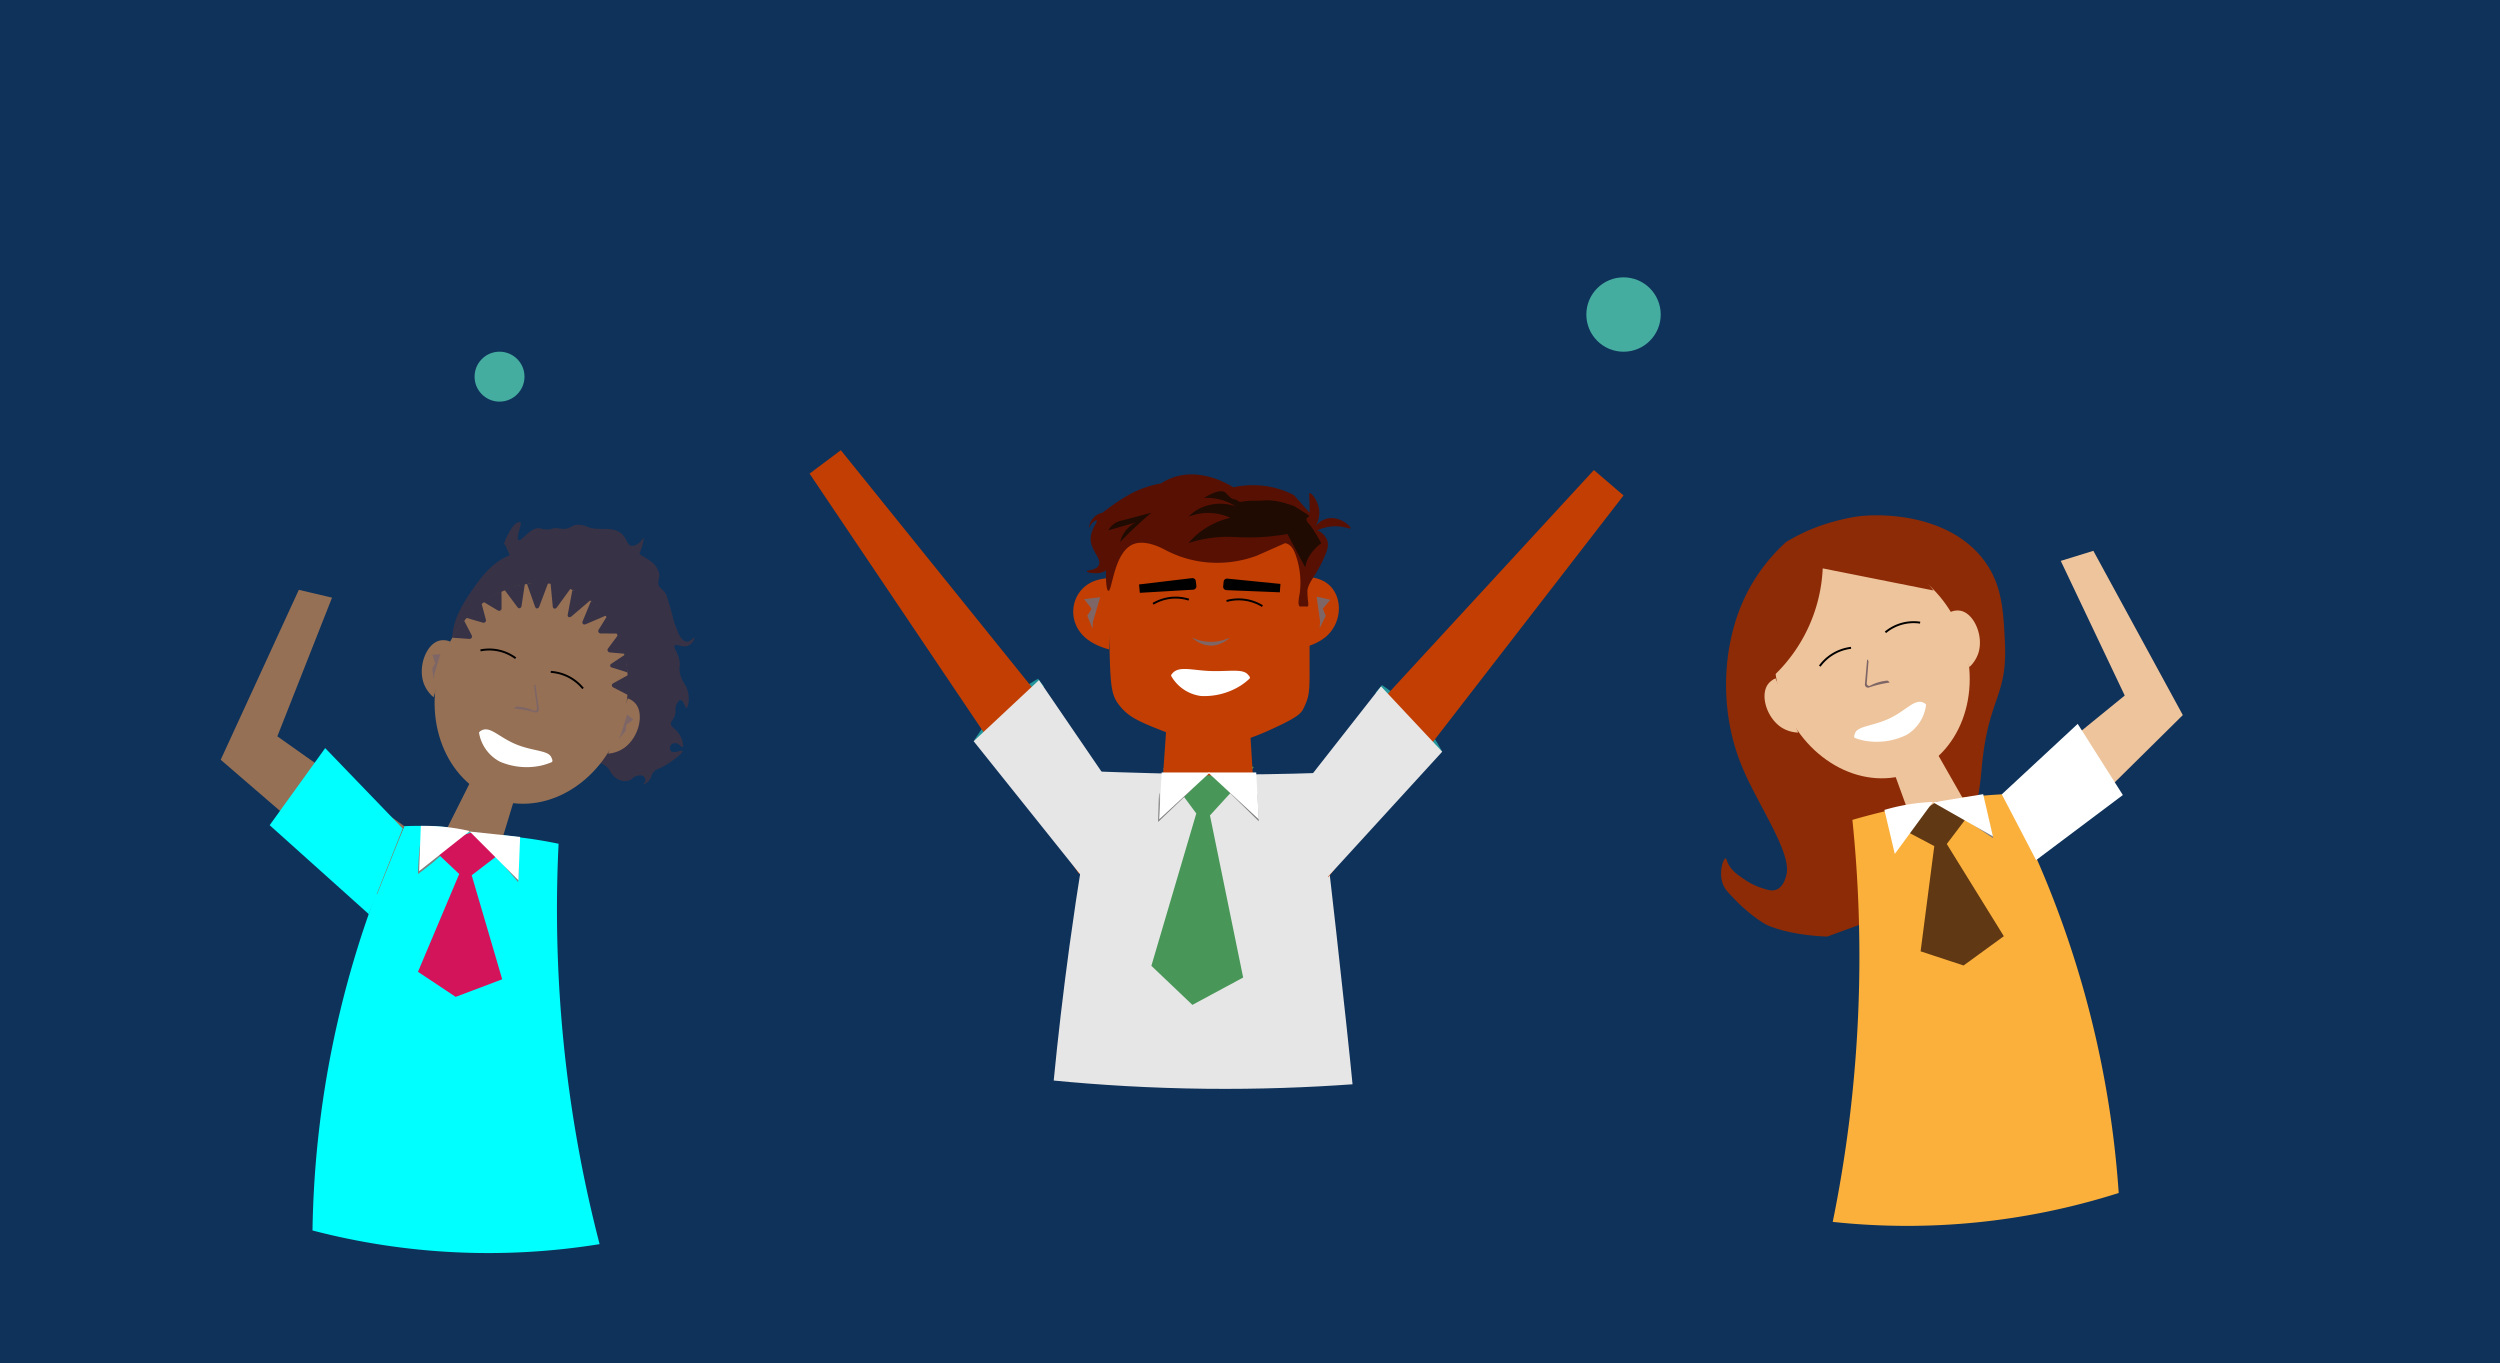 <svg xmlns="http://www.w3.org/2000/svg" viewBox="0 0 1280 698"><defs><style>.cls-1{fill:#0f325a;}.cls-2{fill:#8d2b06;}.cls-3{fill:#fbb03b;}.cls-4{fill:#eec49c;}.cls-5{fill:#fff;}.cls-6{fill:none;}.cls-18,.cls-6{stroke:#000;stroke-miterlimit:10;}.cls-7{fill:aqua;}.cls-8{fill:#957055;}.cls-9{fill:lime;}.cls-10{fill:gray;}.cls-11{fill:#d4145a;}.cls-12{fill:#373246;}.cls-13{fill:#7f6666;}.cls-14{fill:#603813;}.cls-15{fill:#e6e6e6;}.cls-16{fill:#499758;}.cls-17{fill:#c33e03;}.cls-19{fill:#581003;}.cls-20{fill:#1f0b02;}.cls-21{fill:#21959a;}.cls-22{fill:#2effd8;}.cls-23{fill:#69ffcf;opacity:0.6;}</style></defs><title>Students</title><g id="Background"><rect class="cls-1" width="1280" height="698"/></g><g id="Girl_Right" data-name="Girl Right"><path class="cls-2" d="M950,265a108.9,108.9,0,0,0-22,6,97.44,97.44,0,0,0-14,7,91.7,91.7,0,0,0-20,26c-12.73,24.95-14.68,59-3,88,8,20,26.29,45.25,23.1,56.68-.43,1.57-1.66,6-5.1,7.32-2.29.9-4.68.1-8-1a33.86,33.86,0,0,1-8-4c-3.79-2.53-7.21-4.81-9-9-.54-1.26-.63-2-1-2-1.2,0-3.93,7.78-1,14a12.48,12.48,0,0,0,2,3c11,12.48,20,17,20,17s10.32,5.18,30.51,6a2.53,2.53,0,0,0,1-.15l61.4-22.41a2.53,2.53,0,0,0,1.52-1.56C1005.52,434,1012,418.3,1014,395c3.31-38.21,13.44-36.82,12-66-.79-16.08-1.45-29.55-11-42C997.32,263.94,963.47,263.1,950,265Z" transform="translate(0.5 -0.5)"/><path class="cls-3" d="M937.86,626.11c3.26-16,6.09-32.83,8.32-50.52a684.89,684.89,0,0,0,1.75-155.31,342.16,342.16,0,0,1,78.41-13.19,512.93,512.93,0,0,1,57.94,204.21,356.66,356.66,0,0,1-146.42,14.81Z" transform="translate(0.5 -0.5)"/><polygon class="cls-4" points="969.07 393.65 977.28 416.24 997.73 424.17 1006.79 411.96 990.56 383.49 969.07 393.65"/><ellipse class="cls-4" cx="958" cy="342.5" rx="48.97" ry="57.37" transform="translate(-58.88 340.71) rotate(-19.6)"/><path class="cls-5" d="M949.23,376.09c1.21-4,9.18-3.65,18-7.91,8.23-4,12.27-9.62,16.63-8.11,1.23.42,1.79,1.11,1.77,1.28a20.6,20.6,0,0,1-9.94,15.4,34.91,34.91,0,0,1-20.86,3.11,30.87,30.87,0,0,1-5.48-1.47C948.34,378,949.13,376.42,949.23,376.09Z" transform="translate(0.5 -0.5)"/><path class="cls-6" d="M982.61,319.3a22.61,22.61,0,0,0-17.76,4.95" transform="translate(0.5 -0.5)"/><path class="cls-6" d="M947.24,332.19a23.42,23.42,0,0,0-9.82,3.53,23.12,23.12,0,0,0-6.2,5.84" transform="translate(0.5 -0.5)"/><path class="cls-4" d="M997.85,314a8.75,8.75,0,0,1,5.46-.79c6.92,1.38,11.86,12.82,9.16,21.54a17.06,17.06,0,0,1-4.62,7.26" transform="translate(0.5 -0.5)"/><g id="Girl_Left" data-name="Girl Left"><g id="Body"><path class="cls-7" d="M306.5,637.5c-4.1-15.78-7.83-32.46-11-50a684.66,684.66,0,0,1-10-155c-6.91-1.43-12.58-2.3-16.54-2.83-4.39-.59-6.87-.91-10.8-1.42-11.56-1.48-16.79-2.55-22.32-3.34a163.23,163.23,0,0,0-29.34-1.41,512.75,512.75,0,0,0-47,207,356.72,356.72,0,0,0,147,7Z" transform="translate(0.5 -0.5)"/><polyline class="cls-8" points="193 458 113 389 153 302 170 306 142 377 207 423"/><path class="cls-7" d="M205.67,424.69q-8.67,21.93-17.35,43.85L137.57,423,166,383.53Z" transform="translate(0.5 -0.5)"/><path class="cls-9" d="M221.61,423.34l7,.9" transform="translate(0.5 -0.5)"/></g><g id="Neck"><path class="cls-8" d="M263.5,407.5l-7,23-14.63-4.06-15.07,1.35,14.7-29.29Z" transform="translate(0.5 -0.5)"/></g><path class="cls-10" d="M232.85,430.91c.25.28-4.61,4.9-7.41,7.45A138,138,0,0,1,213.51,448c.06-2.76.23-6.75.69-11.6a25.72,25.72,0,0,1,.55-4.26c.13,0,.22,2.28-.06,12.89C229.34,433,232.67,430.69,232.85,430.91Z" transform="translate(0.5 -0.5)"/><path class="cls-11" d="M241.87,426.44,219,433.23,234.61,448l-21.1,50.06,19.27,12.84,23.85-9L241,448.63l20.59-15.78Z" transform="translate(0.5 -0.5)"/><path class="cls-5" d="M214.1,446.49q.43-11.57.86-23.13a101,101,0,0,1,11.58.44A102.66,102.66,0,0,1,240,426" transform="translate(0.5 -0.5)"/><path class="cls-10" d="M249.38,433.77q-.28.27,15.43,18.44c.38-10,.49-15,.33-15s-.49,4-1.06,11.95Q249.65,433.53,249.38,433.77Z" transform="translate(0.5 -0.5)"/><path class="cls-5" d="M264.93,451.19,265.8,429,240,426.24" transform="translate(0.5 -0.5)"/><g id="Hair_Bun" data-name="Hair Bun"><path class="cls-12" d="M326,339c-1.73,8.61-2.6,12.92-5,17-7.7,13.1-25.78,18.56-39.5,18-26-1.07-51.17-24.4-50.5-46.5.32-10.49,6.4-19.3,10-24.5,4.67-6.76,11.14-16.12,22-19,2.77-.73,7.91-1.6,36,10,24.22,10,26.65,13.22,28,16C330.42,317,328.82,325,326,339Z" transform="translate(0.5 -0.5)"/><path class="cls-12" d="M258,279c-2.46,3.81,3.94-13,8-11,.95.47-2.56,8.07-1,9s6.28-7,11-6a10.84,10.84,0,0,0,5.94.28,7.13,7.13,0,0,1,.78-.26c2.67-.62,4,.86,7.3,0,2.26-.59,2.43-1.47,4.56-1.78a11,11,0,0,1,5.47.89c5.93,2.62,13-.79,17.95,3.87,2.56,2.4,2.64,5.81,5,6a5.39,5.39,0,0,0,3-1c2.06-1.29,2.66-3.15,3-3s-.38,3.14-1,5c-.69,2.05-1,2.39-1,2.75a1.86,1.86,0,0,0,0,.25c.13.88,5.6,3,8,6,1.29,1.62,2.41,4.39,2,6a11.13,11.13,0,0,0-.38,3.57.49.49,0,0,0,0,.14c.05.44.38,1.39,2.65,3.34.94.8,1.38,1.65,2.73,6.22,2.21,7.47,2.25,8.63,2.68,9.94.13.37.25.63.31.79,1.32,3.2,1.44,3.93,2,5s2,3.79,4,4,3.69-2.28,4-2-.72,2.94-3,4c-3.05,1.42-6.08-1.12-7,0s1.74,3.44,2.47,8.26c.36,2.42-.22,2.32,0,4.71.56,5.57,3.76,6.65,4.51,12,.51,3.63-.27,6.92-1,7s-1.44-4-3-4c-.94,0-1.7,1.43-2,2-1.17,2.24-.18,3.42-1,6s-2.06,2.49-2,4c.07,1.87,2,2.22,4,5,2.19,3.07,2.65,6.64,2,7s-1.83-2.11-4-2a2.78,2.78,0,0,0-2,1,2.6,2.6,0,0,0,0,3c1.42,1.61,5.66-.68,6,0,.47.93-6.71,6.81-12,9a6.7,6.7,0,0,0-3,2c-1.13,1.42-.76,2.44-2,4s-2.85,2.17-3,2,.92-.82,1-2a2.62,2.62,0,0,0-1-2c-.74-.6-2.36-.64-4,0s-1.53,1.37-3,2a7.19,7.19,0,0,1-5,0,9,9,0,0,1-4-3c-1.16-1.36-1.1-1.91-2-3a9.44,9.44,0,0,0-5-3" transform="translate(0.5 -0.5)"/></g><g id="Head"><ellipse class="cls-8" cx="271.5" cy="355.5" rx="57.12" ry="48.76" transform="translate(-146.04 514.16) rotate(-73.47)"/><path class="cls-5" d="M281.85,388.44c-1.42-3.91-9.36-3.16-18.35-6.94-8.43-3.55-12.77-9-17.05-7.22-1.19.49-1.72,1.21-1.69,1.37A20.54,20.54,0,0,0,255.5,390.5a34.93,34.93,0,0,0,21,2,32.62,32.62,0,0,0,5.4-1.75C282.85,390.34,282,388.76,281.85,388.44Z" transform="translate(0.5 -0.5)"/><path class="cls-6" d="M245.5,333.5a22.7,22.7,0,0,1,18,4" transform="translate(0.5 -0.5)"/><path class="cls-6" d="M281.5,344.5A23.24,23.24,0,0,1,298,353" transform="translate(0.5 -0.5)"/></g><g id="Ears"><path class="cls-8" d="M230,329a8.82,8.82,0,0,0-5.5-.5c-6.84,1.75-11.16,13.44-8,22a17,17,0,0,0,5,7" transform="translate(0.5 -0.5)"/><path class="cls-13" d="M220.88,335.77l4.11-.4-3.06,10.16-.44,3q-.33-2.83-.67-5.66l1.44-2.82Z" transform="translate(0.5 -0.5)"/><path class="cls-8" d="M320.94,358.05a9.45,9.45,0,0,1,4.1,2.87c4.44,5.64,1.3,17.47-6.09,22.61a17,17,0,0,1-8.12,2.85" transform="translate(0.5 -0.5)"/><path class="cls-13" d="M323.75,368.86l-3.19-2.61-3.13,10.13-1.28,2.71,3.7-4.33.38-3.14Z" transform="translate(0.5 -0.5)"/></g><g id="Nose"><path class="cls-13" d="M273.6,350.81l1.82,12.67a1.61,1.61,0,0,1-1.89,1.81A52.83,52.83,0,0,0,268,364c-1.91-.34-3.69-.55-5.31-.68" transform="translate(0.5 -0.5)"/><path class="cls-8" d="M272.67,349.87l1.76,13.18a1.25,1.25,0,0,1-1.48,1.39A22.61,22.61,0,0,0,269,363a23.79,23.79,0,0,0-7.37-.74" transform="translate(0.5 -0.5)"/></g><g id="Hair"><path class="cls-12" d="M231,327l8.84.62a1.25,1.25,0,0,0,1.19-1.83L237,318l-5,7" transform="translate(0.5 -0.5)"/><path class="cls-12" d="M238.22,316.82l8.51,2.48a1.24,1.24,0,0,0,1.55-1.52L246,309.3l-6.37,5.78" transform="translate(0.5 -0.5)"/><path class="cls-12" d="M246.81,308.51l7.6,4.55A1.24,1.24,0,0,0,256.3,312c0-2.92,0-5.85-.07-8.77l-7.62,4" transform="translate(0.5 -0.5)"/><path class="cls-12" d="M257.84,302.53l6.6,8.84c.73,1,1.9.61,2.09-.66l1.71-11.36-8.35,2.16" transform="translate(0.5 -0.5)"/><path class="cls-12" d="M269.36,299.55l4.1,11.59c.45,1.28,1.68,1.18,2.19-.18q2.3-6.09,4.58-12.19l-8.63.19" transform="translate(0.5 -0.5)"/><path class="cls-12" d="M281.38,299.11,282.51,311c.13,1.31,1.34,1.54,2.16.41l7.4-10.19-8.38-2.07" transform="translate(0.5 -0.5)"/><path class="cls-12" d="M292.58,302.59l-2.39,12.52c-.27,1.37.86,1.88,2,.9l10.3-8.81-7.64-4" transform="translate(0.5 -0.5)"/><path class="cls-12" d="M302.08,308.25l-4.28,10.39c-.48,1.14.45,1.95,1.65,1.43l10.79-4.63-6.21-6" transform="translate(0.5 -0.5)"/><path class="cls-12" d="M310.66,315.38,306,322.92a1.25,1.25,0,0,0,1.06,1.91l8.77.05L312,317.2" transform="translate(0.5 -0.5)"/><path class="cls-12" d="M316.09,325.42l-5.28,7.1a1.25,1.25,0,0,0,.88,2l8.74.81-3.19-8" transform="translate(0.5 -0.5)"/><path class="cls-12" d="M319.38,335.75l-7,4.67a1,1,0,0,0,.32,1.82l8.2,2.58-.93-7.25" transform="translate(0.5 -0.5)"/><path class="cls-12" d="M321,346.17l-7.61,4.2a1.16,1.16,0,0,0,.05,2.07l7.75,4,.12-8.14" transform="translate(0.5 -0.5)"/></g><path class="cls-5" d="M244,439" transform="translate(0.5 -0.5)"/><path class="cls-5" d="M244.42,422.55" transform="translate(0.5 -0.5)"/><path class="cls-14" d="M991.07,411l-20.22,12.63,19,10.08-7,53.87,22,7.25,20.61-15-29.21-47.2,15.66-20.7Z" transform="translate(0.5 -0.5)"/><path class="cls-5" d="M969.64,437.72q-2.67-11.27-5.33-22.53a101.25,101.25,0,0,1,24.83-4.09" transform="translate(0.5 -0.5)"/><path class="cls-10" d="M1000.26,416.08q-.21.32,19.78,13.66-3.45-14.62-3.68-14.58t2.16,11.81Q1000.46,415.77,1000.26,416.08Z" transform="translate(0.5 -0.5)"/><path class="cls-5" d="M1019.88,428.73q-2.52-10.8-5-21.61l-25.64,4.19" transform="translate(0.5 -0.5)"/></g><path class="cls-4" d="M908.58,347.82a9.44,9.44,0,0,0-3.94,3.09c-4.13,5.86-.37,17.51,7.29,22.25a17,17,0,0,0,8.25,2.42" transform="translate(0.5 -0.5)"/><path class="cls-13" d="M955.47,338.08l-1.14,12.74a1.62,1.62,0,0,0,2,1.72,52.28,52.28,0,0,1,5.45-1.59c1.89-.44,3.66-.75,5.27-1" transform="translate(0.5 -0.5)"/><path class="cls-4" d="M956.34,337.08l-1.05,13.26a1.25,1.25,0,0,0,1.55,1.31A23.19,23.19,0,0,1,968,348.88" transform="translate(0.5 -0.5)"/><polyline class="cls-4" points="1042.46 440.38 1117.6 366.12 1071.8 282.02 1055.11 287.17 1087.86 356.11 1026.12 406.4"/><path class="cls-5" d="M1024.42,407.2Q1033.2,424,1042,440.88l44.4-33.33q-11.56-18.21-23.11-36.43Z" transform="translate(0.5 -0.5)"/><path class="cls-12" d="M939,288" transform="translate(0.5 -0.5)"/><path class="cls-2" d="M908.41,345.78a80.83,80.83,0,0,0,24.32-54.27l56.72,11.31-24.6-31.41L920,283l-22,41Z" transform="translate(0.5 -0.5)"/></g><g id="Boy_Middle" data-name="Boy Middle"><path class="cls-15" d="M692,555.65c-2.27-24.33-14.13-131.23-17.8-159.39-17.23.58-35.28.87-54.08.77-12.64-.07-51.51-1.2-58.62-1.53q-8.12,43.42-14.5,89.82-4.75,35-8,68.42c23.32,2.27,49.47,3.9,78,4.21C644.3,558.24,669.43,557.28,692,555.65Z" transform="translate(0.5 -0.5)"/><polygon class="cls-16" points="619.5 379.5 595.5 393.5 612.5 416.5 589.5 494.5 610.5 514.5 636.5 500.5 619.5 417.5 641.95 392.9 619.5 379.5"/><path class="cls-17" d="M595,397q.81-11.53,1.61-23.06l43,1.56L641,398" transform="translate(0.5 -0.5)"/><g id="Face"><path class="cls-17" d="M670,321c0,4.33,0,8.67,0,13,0,2.67,0,5.33,0,8,0,6.61.1,12.23-1,16a31.18,31.18,0,0,1-2,5,9.33,9.33,0,0,1-.83,1.47c-1.69,2.42-5.39,4.8-18.17,10.53,0,0-18.85,8.44-29,8-1.1-.05-2.17-.19-2.17-.19h0c-2.51-.4-5.09-1.49-12.33-4.31-20.65-8.05-26.42-9.87-32-17-4.24-5.41-4.56-10.3-5-34-.87-47.11,0-50.09,3-53a11.78,11.78,0,0,1,1.67-1.35C577.72,269.53,614,271,614,271c4,.16,4.6.06,7.29,0,3-.07,5.79-.05,8.71,0,.93,0,.22,0,23,0h7a37.86,37.86,0,0,1,5,0,24.09,24.09,0,0,1,5,1Z" transform="translate(0.5 -0.5)"/><path class="cls-6" d="M589.87,309.65a22.64,22.64,0,0,1,18.32-2.13" transform="translate(0.5 -0.5)"/><path class="cls-6" d="M627.49,308.22a23.46,23.46,0,0,1,10.43-.45,23.21,23.21,0,0,1,7.94,3.06" transform="translate(0.5 -0.5)"/><path class="cls-18" d="M610.37,301.92l-26.83,1.58-.3-3.33L609.87,297a1.26,1.26,0,0,1,1.39,1.09l.28,2.41A1.25,1.25,0,0,1,610.37,301.92Z" transform="translate(0.5 -0.5)"/><path class="cls-18" d="M627.45,302.15l26.86,1.09.24-3.33-26.68-2.66a1.25,1.25,0,0,0-1.37,1.12l-.24,2.41A1.24,1.24,0,0,0,627.45,302.15Z" transform="translate(0.5 -0.5)"/></g><path class="cls-10" d="M610.52,403.73q.3.28-18.08,17.62.36-15.06.62-15.05t.38,12Q610.24,403.48,610.52,403.73Z" transform="translate(0.5 -0.5)"/><path class="cls-5" d="M638.39,345.85c-2.68-3.23-10.31-1.31-20.39-1.85-8.24-.44-14.39-2.33-17.72.73-.89.82-1.3,1.57-1.12,1.87a20.59,20.59,0,0,0,15.19,10.25,34.89,34.89,0,0,0,20.41-5.35,32.35,32.35,0,0,0,4.46-3.5C640,347.3,638.63,346.14,638.39,345.85Z" transform="translate(0.5 -0.5)"/><g id="Ears-2" data-name="Ears"><path class="cls-17" d="M569.92,296.52a25.36,25.36,0,0,0-10.33,1.54c-11.74,4.68-14.34,20-4.64,28.71,3.81,3.45,8.85,5.26,12.37,6.23" transform="translate(0.5 -0.5)"/><path class="cls-13" d="M554.61,307.27l8.18-1-3.71,12.58-.19,3.62q-1.35-3.36-2.69-6.72l2.22-3.56Z" transform="translate(0.5 -0.5)"/><path class="cls-17" d="M668.53,295.9a19.77,19.77,0,0,1,8.88,2.25c9.76,5.45,10.23,20.67.68,28.6A27.4,27.4,0,0,1,666.5,332" transform="translate(0.5 -0.5)"/><path class="cls-13" d="M680.69,307.58,673.63,306l1.77,12.65-.26,3.57,3.16-6.42-1.53-3.67Z" transform="translate(0.5 -0.5)"/></g><path class="cls-13" d="M610,327.17c2.08,1.75,6.46,4.77,12,3.64a15.7,15.7,0,0,0,7-3.64" transform="translate(0.5 -0.5)"/><path class="cls-17" d="M610,327a22.74,22.74,0,0,0,12,2,22.22,22.22,0,0,0,7-2" transform="translate(0.5 -0.5)"/><path class="cls-19" d="M568,260c-1.67,1.2-3,2.24-4,3a8.86,8.86,0,0,0-7,8,7.86,7.86,0,0,1,2-3c.5-.44,1.62-1.28,2-1,.7.51-2.4,3.81-3,8-1,7,6,11.26,4,15-1.44,2.71-6.08,2.28-6,3,.1,1,8.41,2,10-1a3.47,3.47,0,0,0,0-3c-.4,0-.64,13.73,1,14,2,.33,2.79-20.31,13.09-24,2.63-.94,7.78-1.34,15.91,3a57.13,57.13,0,0,0,18,6,58.14,58.14,0,0,0,29-3l14.44-6.39a5,5,0,0,1,.85.2c2.6.88,3.9,3.79,4.71,6.19a42.34,42.34,0,0,1,2,19c-.33,1.88-1.28,6.4,0,7,.29.14.52,0,2,0s1.73.2,2,0c.68-.49.22-1.87,0-5-.1-1.33-.09-2.38-.1-2.64-.14-2.47,2.27-6.08,3.1-7.36a70.64,70.64,0,0,0,5-9c1.79-4.05,3.09-7,2-10a9.51,9.51,0,0,0-5-5,22.79,22.79,0,0,1,8-2c5.46-.32,8.75,1.57,9,1,.35-.82-5.55-6.51-12-5a11,11,0,0,0-6,4,13.4,13.4,0,0,0,2-7c-.06-5.68-4.09-10.35-5-10-.43.16-.06,1.39,0,7,0,1.23,0,2.26,0,3l-8-9a45.77,45.77,0,0,0-11-4,46.39,46.39,0,0,0-20,0c-3.62-2.21-17.19-9.91-31-5a27.94,27.94,0,0,0-6,3,53.17,53.17,0,0,0-15,5A90.6,90.6,0,0,0,568,260Z" transform="translate(0.5 -0.5)"/><path class="cls-20" d="M574,267l15-4c-3.6,3.07-7.29,6.4-11,10-1.73,1.68-3.39,3.34-5,5a15.28,15.28,0,0,1,8-10l-7,2-7,2a9.93,9.93,0,0,1,4-4A9.79,9.79,0,0,1,574,267Z" transform="translate(0.5 -0.5)"/><path class="cls-20" d="M615.88,255.44a27.86,27.86,0,0,1,8.87,1,27.55,27.55,0,0,1,7.41,3.27,24.54,24.54,0,0,0-17.26.57,22.17,22.17,0,0,0-6.9,4.8,27.08,27.08,0,0,1,21.42.54,40.1,40.1,0,0,0-12.55,5.23,39.49,39.49,0,0,0-8.87,7.69,66.7,66.7,0,0,1,13.8-2.89c6.58-.66,10.31,0,16.75,0a108.36,108.36,0,0,0,20.1-1.76q4.56,8.56,9.13,17.14a15.71,15.71,0,0,1,1.83-5.32,23,23,0,0,1,6.39-7.09c-2.83-5.1-4.89-8.34-6.39-10-.37-.41-1.85-2-.92-3,.35-.34.75-.3.92-.59.39-.7-1.51-1.64-4.57-3.55-1.22-.76-2.17-1.39-2.74-1.77-7.63-2.86-12.46-3.22-15.53-3-3.63.32-7.47-.13-11,.59a3.54,3.54,0,0,1-1.83,0c-.41-.14-.48-.33-.91-.59a4.6,4.6,0,0,0-1.83-.59c-1.69-.29-3.42-2.78-4.52-3.57C625.38,251.61,622.55,251.47,615.88,255.44Z" transform="translate(0.5 -0.5)"/><path class="cls-19" d="M652,260" transform="translate(0.5 -0.5)"/><path class="cls-5" d="M593,420l1.27-24H619" transform="translate(0.5 -0.5)"/><path class="cls-10" d="M627,404q-.27.28,17,17-.76-15-1-15c-.14,0-.14,4,0,12Q627.25,403.74,627,404Z" transform="translate(0.5 -0.5)"/><path class="cls-10" d="M590,418" transform="translate(0.5 -0.5)"/><path class="cls-5" d="M644,420l-1.32-24L618,396" transform="translate(0.5 -0.5)"/><path class="cls-21" d="M498,380a93.92,93.92,0,0,1,20-23,92.51,92.51,0,0,1,13-9l3,4" transform="translate(0.5 -0.5)"/><path class="cls-17" d="M563,396,430,231l-16,12L552,448" transform="translate(0.5 -0.5)"/><path class="cls-15" d="M565.5,398.54Q559.75,424.27,554,450l-56-70,33.46-31.3Z" transform="translate(0.5 -0.5)"/><path class="cls-22" d="M500,443" transform="translate(0.5 -0.5)"/><path class="cls-21" d="M737.92,385.37a93.93,93.93,0,0,0-18.45-24.26,92.29,92.29,0,0,0-12.38-9.84l-3.25,3.8" transform="translate(0.5 -0.5)"/><path class="cls-17" d="M672,397.06,815.57,241.17l15.18,13L679.56,449.67" transform="translate(0.5 -0.5)"/><path class="cls-15" d="M669.35,399.43q4,26.06,8.09,52.11l60.48-66.17-31.33-33.43Z" transform="translate(0.5 -0.5)"/><path class="cls-22" d="M731.78,448.1" transform="translate(0.5 -0.5)"/><path class="cls-16" d="M539,554" transform="translate(0.5 -0.5)"/></g><g id="Guides"><circle class="cls-23" cx="831.25" cy="161.04" r="19.04"/><circle class="cls-23" cx="255.76" cy="192.85" r="12.78"/></g></svg>